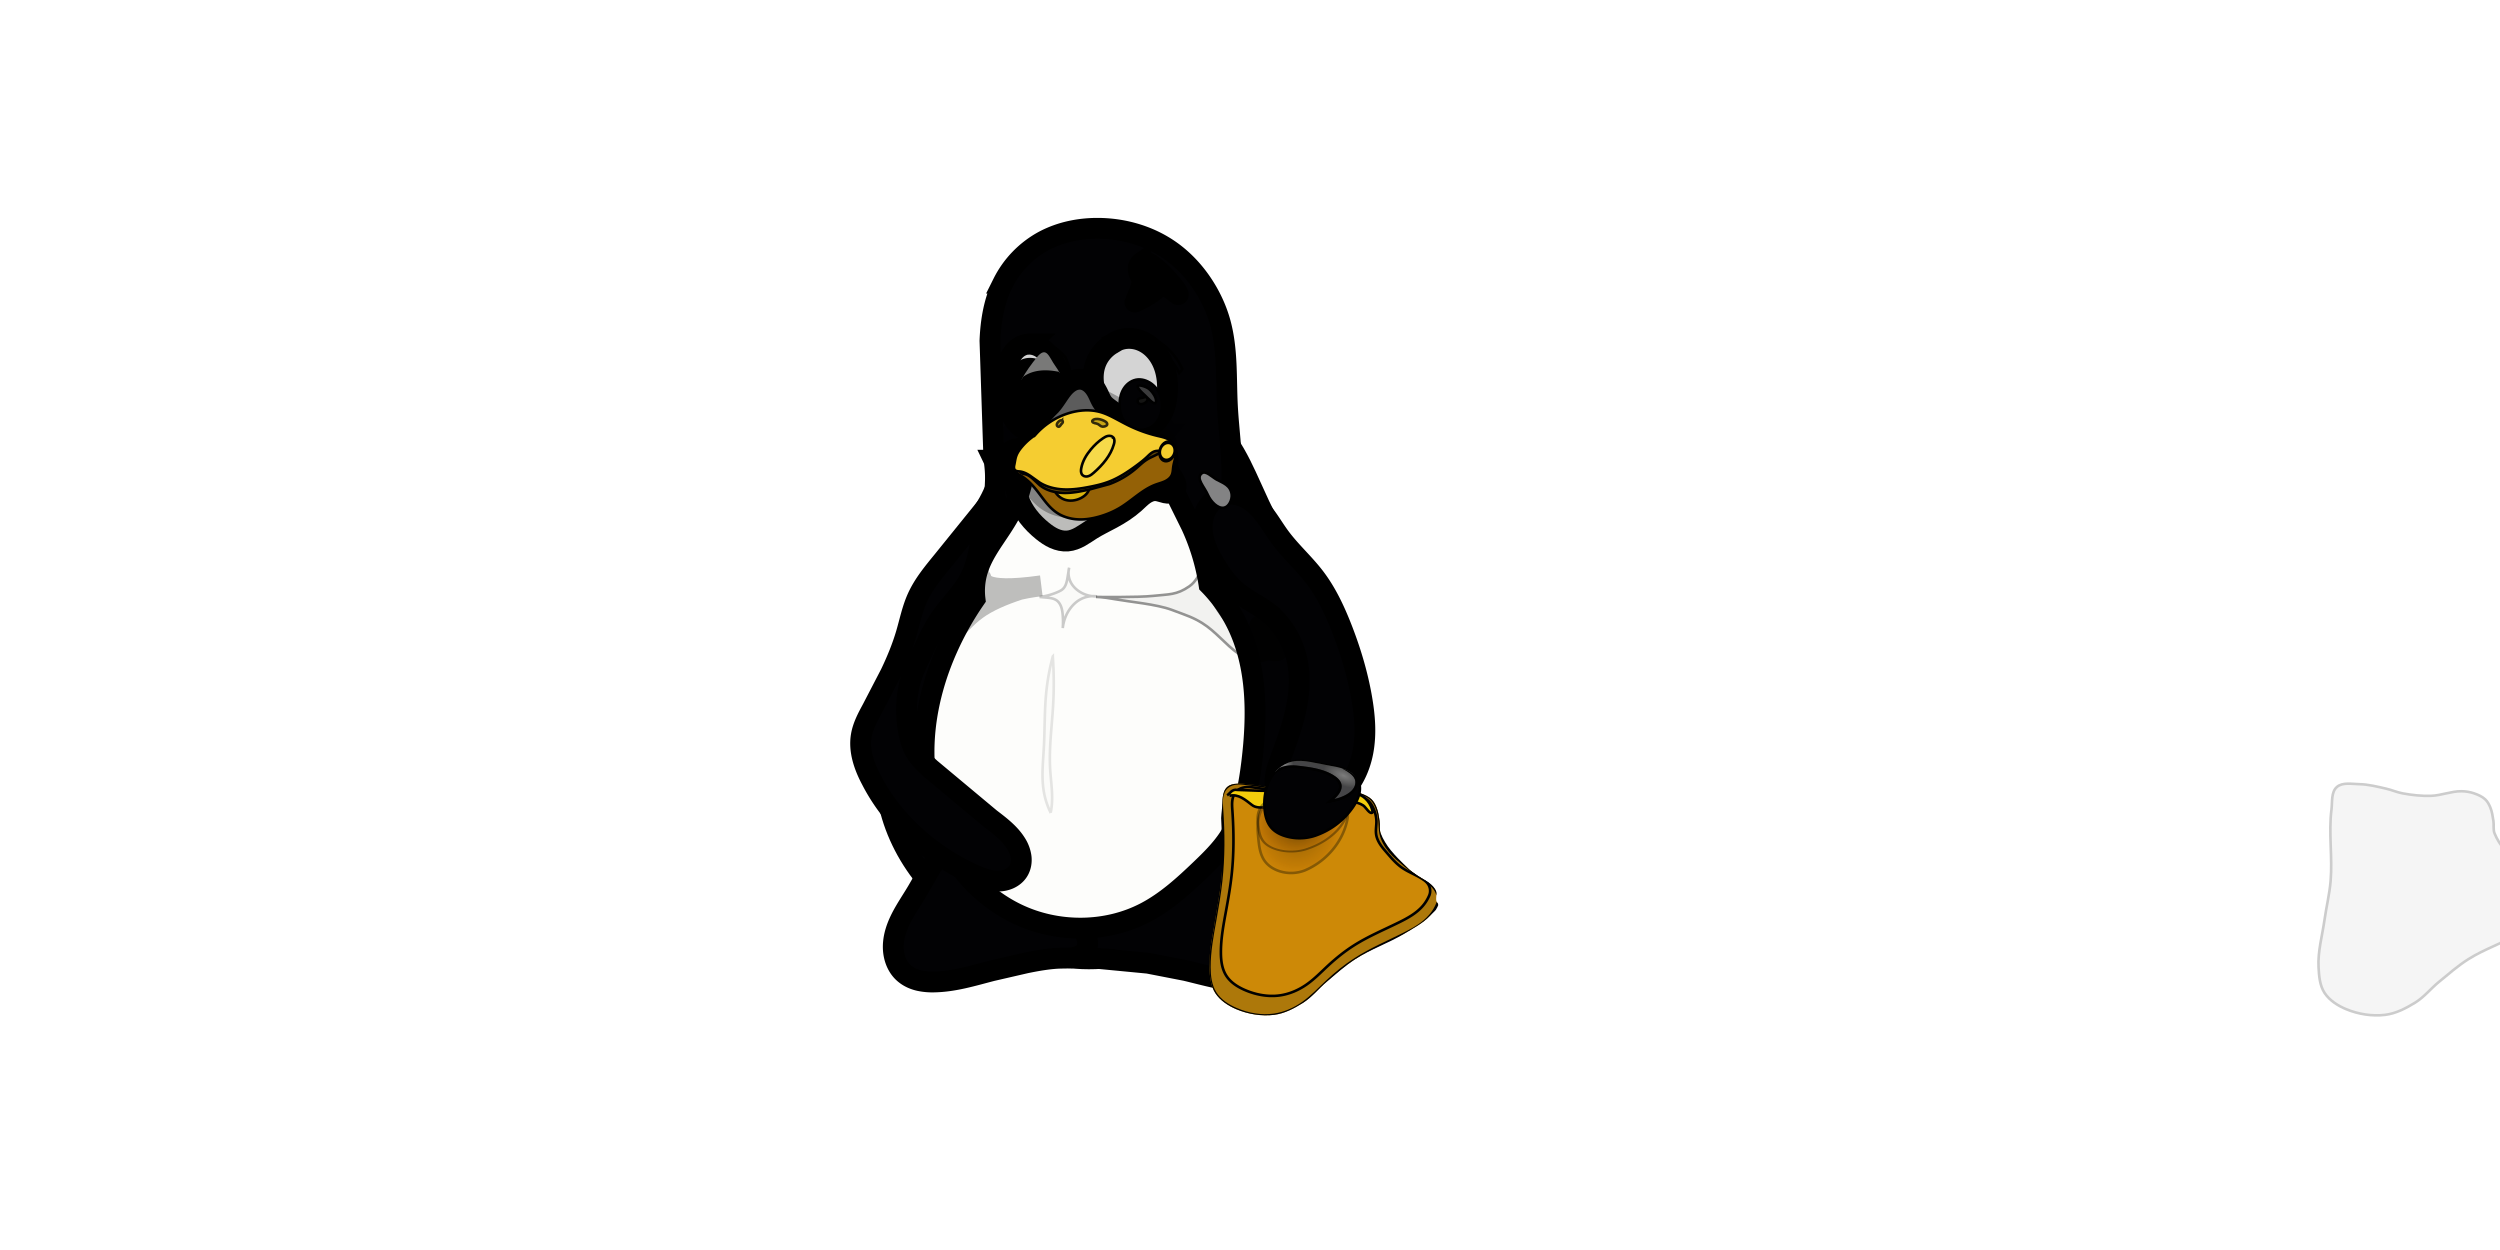 <svg width="120" height="60" xmlns="http://www.w3.org/2000/svg" xmlns:xlink="http://www.w3.org/1999/xlink">
 <defs>
  <clipPath id="F">
   <path id="svg_1" class="C D" fill="#402c07" d="m324.577,-46.342c6.325,-1.358 11.998,4.873 16.867,9.132c6.426,5.62 -8.548,26.016 13.245,19.83c5.86,-1.664 6.895,11.312 10.164,16.453c4.1,6.448 11.586,13.683 13.652,21.04c1.584,5.638 1.343,10.906 -1.627,15.953c-3.57,6.07 -11.79,10.43 -18.79,11.21c-5.73,0.64 -11.878,-3.835 -17.384,-5.55c-12.316,-3.834 -23.78,-5.82 -36.097,-9.652l-10.97,-3.426c-4.5,-1.324 -6.466,-0.993 -8.72,-4.768c-2.683,-4.49 0.68,-9.727 3.164,-14.794c4.07,-8.305 1.912,-17.826 0.462,-25.51c-0.922,-4.888 -0.66,-7.927 2.743,-10.79c4.995,-4.204 14.53,-1.532 20.353,-4.083s6.664,-13.694 12.937,-15.04l0.001,-0.005z"/>
  </clipPath>
  <filter color-interpolation-filters="sRGB" class="B" height="1.217" y="-0.108" width="1.215" x="-0.108" id="G">
   <feGaussianBlur stdDeviation="3.924"/>
  </filter>
  <filter color-interpolation-filters="sRGB" class="B" id="H">
   <feGaussianBlur stdDeviation="2.437"/>
  </filter>
  <filter color-interpolation-filters="sRGB" class="B" id="I">
   <feGaussianBlur stdDeviation="0.37"/>
  </filter>
  <clipPath id="J">
   <path id="svg_2" class="F G" stroke-miterlimit="4" stroke-width="0.125" stroke="#729fcf" fill="none" d="m435.06,-142.75s-5.106,6.345 -7.897,10.247s-5.737,6.65 -8.587,10.75s-7.365,9.432 -9.45,13.93s-2.32,9.036 -4.265,13.85s-3.7,10.642 -5.97,15.336s-5.37,9.685 -6.94,13.536s-3.81,5.724 -4.108,10.22s-0.577,8.317 3.772,16.772s17.236,22.007 24.242,27.925s9.39,7.225 14.602,8.526s13.856,2.998 16.73,-1.27s2.272,-5.965 -0.75,-10.666s-4.825,-5.302 -9.796,-9.573s-18.637,-14.873 -22.682,-19.24s-7.107,-3.412 -5.53,-6.284s-2.207,-4.01 -2.658,-7.693c-0.764,-6.245 0.944,-18.7 1.46,-22.133s1.224,-2.924 3.518,-8.04s4.124,-8.624 7.05,-13.467s8.625,-10.128 11.15,-15.278s3.504,-10.72 4.362,-15.318s1.746,-12.13 1.746,-12.13l0.001,0z"/>
  </clipPath>
  <filter color-interpolation-filters="sRGB" class="B" height="1.085" y="-0.043" width="1.202" x="-0.101" id="K">
   <feGaussianBlur stdDeviation="1.132"/>
  </filter>
  <clipPath id="L">
   <path id="svg_3" class="F G H I" stroke="#ce5c00" fill="none" d="m1566.536,-2328.111c-0.405,-1.104 -1.118,-2.082 -1.99,-2.87s-1.9,-1.392 -2.983,-1.852c-2.165,-0.92 -4.52,-1.26 -6.832,-1.696l-6.528,-1.277c-2.27,-0.386 -4.618,-0.632 -6.865,-0.125c-1.966,0.443 -3.784,1.46 -5.272,2.82s-2.65,3.056 -3.485,4.9c-1.472,3.23 -1.935,6.865 -1.654,10.403c0.21,2.633 0.875,5.346 2.61,7.34c1.4,1.61 3.387,2.615 5.434,3.22c3.525,1.043 7.367,0.988 10.86,-0.155a28.59,28.59 0 0 0 14.33,-10.779c1.14,-1.65 2.112,-3.448 2.553,-5.403c0.336,-1.5 0.348,-3.08 -0.178,-4.515"/>
  </clipPath>
  <filter color-interpolation-filters="sRGB" class="B" height="1.301" y="-0.151" width="1.141" x="-0.07" id="M">
   <feGaussianBlur stdDeviation="1.025"/>
  </filter>
  <clipPath id="N">
   <path id="svg_4" class="F G H I" stroke="#ce5c00" fill="none" d="m1566.536,-2328.111c-0.405,-1.104 -1.118,-2.082 -1.99,-2.87s-1.9,-1.392 -2.983,-1.852c-2.165,-0.92 -4.52,-1.26 -6.832,-1.696l-6.528,-1.277c-2.27,-0.386 -4.618,-0.632 -6.865,-0.125c-1.966,0.443 -3.784,1.46 -5.272,2.82s-2.65,3.056 -3.485,4.9c-1.472,3.23 -1.935,6.865 -1.654,10.403c0.21,2.633 0.875,5.346 2.61,7.34c1.4,1.61 3.387,2.615 5.434,3.22c3.525,1.043 7.367,0.988 10.86,-0.155a28.59,28.59 0 0 0 14.33,-10.779c1.14,-1.65 2.112,-3.448 2.553,-5.403c0.336,-1.5 0.348,-3.08 -0.178,-4.515"/>
  </clipPath>
  <filter color-interpolation-filters="sRGB" class="B" height="1.468" y="-0.234" width="1.401" x="-0.201" id="O">
   <feGaussianBlur stdDeviation="2.844"/>
  </filter>
  <filter color-interpolation-filters="sRGB" class="B" height="1.213" y="-0.107" width="1.183" x="-0.091" id="P">
   <feGaussianBlur stdDeviation="1.297"/>
  </filter>
  <filter color-interpolation-filters="sRGB" class="B" height="1.547" y="-0.274" width="1.939" x="-0.469" id="Q">
   <feGaussianBlur stdDeviation="0.86"/>
  </filter>
  <filter color-interpolation-filters="sRGB" class="B" height="1.965" y="-0.482" width="2.208" x="-0.604" id="R">
   <feGaussianBlur stdDeviation="2.64"/>
  </filter>
  <filter color-interpolation-filters="sRGB" class="B" id="S">
   <feGaussianBlur stdDeviation="2.209"/>
  </filter>
  <clipPath id="T">
   <path id="svg_5" class="C D" fill="url(#E)" d="m1596.354,-2281.563c0.91,1.597 -1.57,3.388 -2.816,4.738c-2.742,2.973 -6.45,4.902 -9.896,7.02c-5.914,3.635 -12.62,5.903 -18.42,9.717c-3.883,2.553 -7.328,5.722 -10.86,8.742c-3.022,2.584 -5.482,5.876 -8.832,8.018s-7.044,4.154 -10.99,4.65c-4.783,0.6 -9.872,-0.256 -14.3,-2.164c-3.095,-1.334 -6.16,-3.38 -7.963,-6.23c-1.813,-2.865 -2.06,-6.538 -2.233,-9.924c-0.307,-6.06 1.363,-12.06 2.178,-18.073c0.68,-5.002 1.853,-9.943 2.26,-14.975c0.74,-9.142 -0.78,-18.408 0.32,-27.513c0.355,-2.937 -0.18,-6.66 2.012,-8.644c2.038,-1.845 5.43,-1.12 8.18,-1.063c3.345,0.07 6.632,0.95 9.89,1.717c2.056,0.483 3.998,1.41 6.072,1.81c3.44,0.663 6.966,1.066 10.467,0.952c3.785,-0.124 7.437,-1.796 11.224,-1.765c1.552,0.013 3.124,0.282 4.586,0.8c1.483,0.525 2.988,1.206 4.123,2.295c0.865,0.83 1.43,1.957 1.88,3.07c0.672,1.662 0.894,3.478 1.167,5.25c0.242,1.574 -0.153,3.27 0.414,4.76c1.83,4.8 5.577,8.727 9.225,12.343c1.743,1.935 4.03,3.534 6.167,4.828c2.27,1.374 4.368,2.45 5.463,4.816c0.66,1.485 -0.544,3.76 0.683,4.826l-0.001,-0.001z"/>
  </clipPath>
  <clipPath id="U">
   <path id="svg_6" class="C D" fill="url(#E)" d="m1596.354,-2281.563c0.91,1.597 -1.57,3.388 -2.816,4.738c-2.742,2.973 -6.45,4.902 -9.896,7.02c-5.914,3.635 -12.62,5.903 -18.42,9.717c-3.883,2.553 -7.328,5.722 -10.86,8.742c-3.022,2.584 -5.482,5.876 -8.832,8.018s-7.044,4.154 -10.99,4.65c-4.783,0.6 -9.872,-0.256 -14.3,-2.164c-3.095,-1.334 -6.16,-3.38 -7.963,-6.23c-1.813,-2.865 -2.06,-6.538 -2.233,-9.924c-0.307,-6.06 1.363,-12.06 2.178,-18.073c0.68,-5.002 1.853,-9.943 2.26,-14.975c0.74,-9.142 -0.78,-18.408 0.32,-27.513c0.355,-2.937 -0.18,-6.66 2.012,-8.644c2.038,-1.845 5.43,-1.12 8.18,-1.063c3.345,0.07 6.632,0.95 9.89,1.717c2.056,0.483 3.998,1.41 6.072,1.81c3.44,0.663 6.966,1.066 10.467,0.952c3.785,-0.124 7.437,-1.796 11.224,-1.765c1.552,0.013 3.124,0.282 4.586,0.8c1.483,0.525 2.988,1.206 4.123,2.295c0.865,0.83 1.43,1.957 1.88,3.07c0.672,1.662 0.894,3.478 1.167,5.25c0.242,1.574 -0.153,3.27 0.414,4.76c1.83,4.8 5.577,8.727 9.225,12.343c1.743,1.935 4.03,3.534 6.167,4.828c2.27,1.374 4.368,2.45 5.463,4.816c0.66,1.485 -0.544,3.76 0.683,4.826l-0.001,-0.001z"/>
  </clipPath>
  <filter color-interpolation-filters="sRGB" class="B" height="1.286" y="-0.143" width="1.29" x="-0.145" id="V">
   <feGaussianBlur stdDeviation="4.779"/>
  </filter>
  <clipPath id="W">
   <path id="svg_7" class="C D" fill="url(#D)" d="m2002.175,-2281.539c0.795,1.296 -1.374,2.75 -2.464,3.845c-2.4,2.413 -5.644,3.978 -8.66,5.697c-5.174,2.95 -11.04,4.8 -16.116,7.885c-3.397,2.072 -6.41,4.644 -9.502,7.094c-2.644,2.097 -4.796,4.77 -7.728,6.506s-6.163,3.37 -9.616,3.774c-4.185,0.488 -8.637,-0.208 -12.5,-1.756c-2.708,-1.083 -5.4,-2.744 -6.967,-5.055c-1.586,-2.325 -1.803,-5.305 -1.953,-8.053c-0.27,-4.918 1.192,-9.787 1.906,-14.666c0.594,-4.06 1.62,-8.07 1.977,-12.152c0.647,-7.418 -0.682,-14.938 0.28,-22.327c0.3,-2.383 -0.158,-5.404 1.76,-7.014c1.783,-1.497 4.75,-0.9 7.156,-0.862c2.927,0.058 5.803,0.772 8.652,1.393c1.8,0.392 3.498,1.145 5.313,1.47c3,0.538 6.094,0.865 9.158,0.772c3.312,-0.1 6.506,-1.458 9.82,-1.432c1.358,0.01 2.733,0.23 4.013,0.65c1.297,0.426 2.614,0.98 3.607,1.862c0.757,0.674 1.25,1.588 1.644,2.5c0.588,1.35 0.782,2.822 1.02,4.26c0.212,1.277 -0.134,2.655 0.363,3.862c1.6,3.895 4.88,7.082 8.07,10.016c1.525,1.57 3.526,2.868 5.396,3.918c1.985,1.115 3.82,1.988 4.78,3.908c0.577,1.205 -0.476,3.052 0.598,3.917l-0.007,-0.012z"/>
  </clipPath>
  <filter color-interpolation-filters="sRGB" class="B" height="1.25" y="-0.125" width="1.231" x="-0.115" id="X">
   <feGaussianBlur stdDeviation="3.173"/>
  </filter>
  <filter color-interpolation-filters="sRGB" class="B" height="1.259" y="-0.129" width="1.042" x="-0.021" id="Y">
   <feGaussianBlur stdDeviation="0.479"/>
  </filter>
  <filter color-interpolation-filters="sRGB" class="B" height="1.319" y="-0.159" width="1.355" x="-0.178" id="Z">
   <feGaussianBlur stdDeviation="0.901"/>
  </filter>
  <filter color-interpolation-filters="sRGB" class="B" id="a" x="-0.817" width="2.633" y="-0.058" height="1.116">
   <feGaussianBlur stdDeviation="1.446"/>
  </filter>
  <filter color-interpolation-filters="sRGB" class="B" id="c">
   <feGaussianBlur stdDeviation="0.785"/>
  </filter>
  <filter color-interpolation-filters="sRGB" class="B" id="d">
   <feGaussianBlur stdDeviation="1.138"/>
  </filter>
  <filter color-interpolation-filters="sRGB" class="B" id="e">
   <feGaussianBlur stdDeviation="0.643"/>
  </filter>
  <clipPath id="f">
   <path id="svg_8" class="F G H I" stroke="#c17d11" fill="none" d="m491.847,-101.912c6.016,4.923 9.777,12.317 10.943,20.003c1.825,12.03 -2.346,24.075 -6.446,35.533c-0.817,2.285 -1.64,4.6 -1.965,6.995s-0.12,4.948 1.03,7.086c1.303,2.425 3.732,4.125 6.367,4.923c2.59,0.784 5.394,0.76 8.015,0.092s5.06,-1.968 7.187,-3.64c5.48,-4.3 8.758,-10.986 10,-17.844s0.64,-13.93 -0.55,-20.798c-1.623,-9.37 -4.31,-18.54 -7.74,-27.408c-2.518,-6.507 -5.468,-12.91 -9.618,-18.52c-4.046,-5.47 -9.162,-10.1 -13.103,-15.635c-2.732,-3.844 -4.9,-8.13 -8.192,-11.508c-1.646,-1.69 -3.577,-3.135 -5.77,-4s-4.664,-1.124 -6.933,-0.482c-1.505,0.426 -2.892,1.237 -4.038,2.3s-2.053,2.376 -2.693,3.803c-1.28,2.853 -1.477,6.112 -0.965,9.198c0.66,3.983 2.444,7.693 4.466,11.19c2.274,3.932 4.918,7.72 8.384,10.654c3.6,3.047 7.962,5.074 11.61,8.06"/>
  </clipPath>
  <filter color-interpolation-filters="sRGB" class="B" height="1.08" y="-0.04" width="1.235" x="-0.118" id="g">
   <feGaussianBlur stdDeviation="1.352"/>
  </filter>
  <clipPath id="h">
   <path id="svg_9" class="C D" fill="url(#B)" d="m1544.58,-2491.077c-3.792,4.79 -8.518,11.69 -8.193,17.25s3.86,13.935 8.375,16s5.754,0.013 8.33,-2.5s3.86,-7.348 4.006,-12.25s-3.035,-11.92 -5.44,-15.25s-3.287,-8.04 -7.08,-3.25l0.002,0z"/>
  </clipPath>
  <filter color-interpolation-filters="sRGB" class="B" id="i" x="-0.155" width="1.31" y="-0.215" height="1.43">
   <feGaussianBlur stdDeviation="0.899"/>
  </filter>
  <filter color-interpolation-filters="sRGB" class="B" id="j">
   <feGaussianBlur stdDeviation="0.758"/>
  </filter>
  <filter color-interpolation-filters="sRGB" class="B" height="1.261" y="-0.13" width="1.322" x="-0.161" id="k">
   <feGaussianBlur stdDeviation="0.849"/>
  </filter>
  <filter color-interpolation-filters="sRGB" class="B" id="m">
   <feGaussianBlur stdDeviation="0.11"/>
  </filter>
  <filter color-interpolation-filters="sRGB" class="B" height="1.211" y="-0.106" width="1.233" x="-0.116" id="n">
   <feGaussianBlur stdDeviation="0.11"/>
  </filter>
  <filter color-interpolation-filters="sRGB" class="B" id="o" x="-0.107" width="1.215" y="-0.136" height="1.272">
   <feGaussianBlur stdDeviation="0.264"/>
  </filter>
  <filter color-interpolation-filters="sRGB" class="B" id="p" x="-0.234" width="1.469" y="-0.146" height="1.292">
   <feGaussianBlur stdDeviation="0.513"/>
  </filter>
  <filter color-interpolation-filters="sRGB" class="B" id="r">
   <feGaussianBlur stdDeviation="0.135"/>
  </filter>
  <filter color-interpolation-filters="sRGB" class="B" id="s">
   <feGaussianBlur stdDeviation="0.148"/>
  </filter>
  <clipPath id="t">
   <path id="svg_10" class="C D" fill="url(#A)" d="m272.75,-205c-2.547,2.127 -5.208,4.6 -6.25,7.75c-1.31,3.96 -1.633,8.917 0.5,12.5c3.92,6.582 12.384,13.85 19.75,11.75c4.875,-1.39 6.107,-8.5 7,-13.5c0.59,-3.307 0.596,-7.193 -1.25,-10c-3.612,-5.493 -10.427,-9.894 -17,-10c-1.044,-0.017 -1.95,0.83 -2.75,1.5z"/>
  </clipPath>
  <filter color-interpolation-filters="sRGB" class="B" id="u" x="-0.158" width="1.316" y="-0.209" height="1.418">
   <feGaussianBlur stdDeviation="0.249"/>
  </filter>
  <filter color-interpolation-filters="sRGB" class="B" id="v" x="-0.179" width="1.357" y="-0.181" height="1.363">
   <feGaussianBlur stdDeviation="0.519"/>
  </filter>
  <filter color-interpolation-filters="sRGB" class="B" height="1.617" y="-0.308" width="1.584" x="-0.292" id="w">
   <feGaussianBlur stdDeviation="1.74"/>
  </filter>
  <filter color-interpolation-filters="sRGB" class="B" id="x" x="-0.054" width="1.108" y="-0.107" height="1.215">
   <feGaussianBlur stdDeviation="1.361"/>
  </filter>
  <filter color-interpolation-filters="sRGB" class="B" id="y">
   <feGaussianBlur stdDeviation="0.932"/>
  </filter>
  <filter color-interpolation-filters="sRGB" class="B" id="z" x="-0.076" width="1.153" y="-0.129" height="1.258">
   <feGaussianBlur stdDeviation="2.036"/>
  </filter>
  <path d="m71.484,295.64c-0.563,-1.102 -1.587,-1.926 -2.73,-2.403s-2.397,-0.63 -3.634,-0.62c-2.475,0.02 -4.935,0.664 -7.4,0.45c-2.083,-0.18 -4.06,-0.963 -6.1,-1.457c-2.097,-0.5 -4.322,-0.7 -6.405,-0.143c-2.226,0.606 -4.19,2.094 -5.42,4.045c-1.084,1.72 -1.6,3.753 -1.76,5.78s0.013,4.066 0.218,6.09c0.148,1.464 0.314,2.93 0.668,4.36s0.904,2.823 1.766,4.015c1.24,1.716 3.083,2.94 5.07,3.675a14.09,14.09 0 0 0 10.132,-0.177c5.66,-2.457 10.45,-6.864 13.37,-12.3c1.045,-1.946 1.857,-4.02 2.382,-6.165c0.208,-0.853 0.372,-1.722 0.38,-2.6s-0.147,-1.77 -0.546,-2.55l0.009,0z" id="Aa"/>
  <path d="m362.22,276.456a13.48,13.48 0 0 0 -1.625,0.188c-3.47,0.617 -6.647,2.81 -8.437,5.844a12.38,12.38 0 0 0 -1.656,7.156c0.073,-1.742 0.53,-3.447 1.375,-4.97c1.434,-2.582 4.032,-4.53 6.938,-5.062c1.8,-0.328 3.632,-0.13 5.438,0.094c1.733,0.216 3.48,0.443 5.188,0.813c2.64,0.572 5.254,1.45 7.47,3c0.516,0.36 1,0.77 1.406,1.25s0.722,1.038 0.844,1.656c0.178,0.904 -0.08,1.853 -0.53,2.656s-1.065,1.507 -1.72,2.156c-0.53,0.526 -1.095,1.034 -1.656,1.53c2.56,-0.496 5.152,-1.198 7.28,-2.687c0.9,-0.63 1.715,-1.385 2.25,-2.344s0.762,-2.12 0.5,-3.187c-0.177,-0.72 -0.57,-1.382 -1.062,-1.937s-1.08,-1.012 -1.687,-1.437c-2.68,-1.877 -5.815,-3.08 -9.062,-3.47c-2.08,-0.383 -4.18,-0.706 -6.28,-0.97c-1.643,-0.206 -3.32,-0.373 -4.97,-0.28l-0.004,0.001z" id="Ab"/>
  <radialGradient xlink:href="#Ac" id="A" gradientTransform="matrix(1.086,-0.034,0.039,1.248,-154.542,-26.543)" cx="223.196" cy="137.661" fx="223.196" fy="137.661" r="14.572">
   <stop stop-color="#fefefc" offset="0"/>
   <stop stop-color="#fefefc" offset="0.757"/>
   <stop stop-color="#d4d4d4" offset="1"/>
  </radialGradient>
  <radialGradient xlink:href="#Ac" id="B" gradientTransform="matrix(0.815,-0.034,0.03,1.248,-129.437,-26.543)" cx="223.196" cy="137.661" fx="223.196" fy="137.661" r="14.572">
   <stop stop-color="#fefefc" offset="0"/>
   <stop stop-color="#fefefc" offset="0.757"/>
   <stop stop-color="#d4d4d4" offset="1"/>
  </radialGradient>
  <linearGradient xlink:href="#Ac" id="C">
   <stop stop-color="#3e2a06" offset="0"/>
   <stop stop-color="#ad780a" offset="1"/>
  </linearGradient>
  <linearGradient y2="300.828" x2="489.181" y1="364.09" x1="447.113" id="D" xlink:href="#C"/>
  <linearGradient y2="293.585" x2="490.122" y1="371.544" x1="442.039" id="E" xlink:href="#C"/>
  <linearGradient xlink:href="#Ac" id="b">
   <stop offset="0"/>
   <stop stop-opacity="0.25" offset="1"/>
  </linearGradient>
  <linearGradient xlink:href="#Ac" id="l">
   <stop stop-color="#3a2903" offset="0"/>
   <stop stop-color="#735208" offset="0.555"/>
   <stop stop-color="#ac8c04" offset="1"/>
  </linearGradient>
  <linearGradient xlink:href="#Ac" id="q">
   <stop stop-opacity="0" stop-color="#646464" offset="0"/>
   <stop stop-opacity="0.583" stop-color="#646464" offset="0.306"/>
   <stop stop-color="#646464" offset="0.47"/>
   <stop stop-opacity="0.257" stop-color="#646464" offset="0.728"/>
   <stop stop-opacity="0" stop-color="#646464" offset="1"/>
  </linearGradient>
  <radialGradient xlink:href="#Ac" r="14.572" fy="137.661" fx="223.196" cy="137.661" cx="223.196" gradientTransform="matrix(0.102,-0.004,0.004,0.156,-160.776,325.223)" id="AA">
   <stop stop-color="#fefefc" offset="0"/>
   <stop stop-color="#fefefc" offset="0.757"/>
   <stop stop-color="#d4d4d4" offset="1"/>
  </radialGradient>
  <radialGradient xlink:href="#Ac" r="14.572" fy="137.661" fx="223.196" cy="137.661" cx="223.196" gradientTransform="matrix(0.136,-0.004,0.005,0.156,-163.921,325.223)" id="AB">
   <stop stop-color="#fefefc" offset="0"/>
   <stop stop-color="#fefefc" offset="0.757"/>
   <stop stop-color="#d4d4d4" offset="1"/>
  </radialGradient>
  <radialGradient xlink:href="#Ac" r="15.382" fy="150.651" fx="275.538" cy="150.651" cx="275.538" gradientTransform="matrix(0.087,-0.064,0.058,0.079,-168.626,352.602)" id="AC">
   <stop stop-color="#020204" offset="0"/>
   <stop stop-color="#020204" offset="0.734"/>
   <stop stop-color="#5c5c5c" offset="1"/>
  </radialGradient>
  <linearGradient xlink:href="#Ac" y2="140.725" x2="309.733" y1="132.77" x1="303.016" id="AD">
   <stop stop-opacity="0.392" stop-color="#949494" offset="0"/>
   <stop stop-color="#949494" offset="0.5"/>
   <stop stop-opacity="0.392" stop-color="#949494" offset="1"/>
  </linearGradient>
  <linearGradient xlink:href="#Ac" y2="132.487" x2="108.625" y1="119.987" x1="87.25" id="AE">
   <stop stop-color="#747474" offset="0"/>
   <stop stop-color="#8c8c8c" offset="0.125"/>
   <stop stop-color="#a4a4a4" offset="0.25"/>
   <stop stop-color="#d4d4d4" offset="0.5"/>
   <stop stop-color="#d4d4d4" offset="0.619"/>
   <stop stop-color="#7c7c7c" offset="1"/>
  </linearGradient>
  <linearGradient y2="118.997" x2="29.741" y1="105.562" x1="15.51" id="AF" xlink:href="#q"/>
  <linearGradient y2="119.571" x2="-12.373" y1="106.666" x1="-25.773" id="AG" xlink:href="#q"/>
  <linearGradient xlink:href="#Ac" y2="142.493" x2="169.882" y1="132.063" x1="164.049" id="AH">
   <stop stop-opacity="0" stop-color="#757574" offset="0"/>
   <stop stop-color="#757574" offset="0.263"/>
   <stop stop-color="#757574" offset="0.5"/>
   <stop stop-opacity="0" stop-color="#757574" offset="1"/>
  </linearGradient>
  <radialGradient xlink:href="#Ac" r="31.111" fy="193.099" fx="294.485" cy="193.099" cx="294.485" gradientTransform="matrix(0.936,-0.386,0.271,0.657,-244.475,146.723)" id="AI">
   <stop stop-color="#d2940a" offset="0"/>
   <stop stop-color="#d89c08" offset="0.751"/>
   <stop stop-color="#b67e07" offset="0.866"/>
   <stop stop-color="#946106" offset="1"/>
  </radialGradient>
  <linearGradient xlink:href="#Ac" y2="157.872" x2="103.337" y1="158.314" x1="46.857" id="AJ">
   <stop stop-color="#ad780a" offset="0"/>
   <stop stop-color="#d89e08" offset="0.12"/>
   <stop stop-color="#edb80b" offset="0.255"/>
   <stop stop-color="#ebc80d" offset="0.392"/>
   <stop stop-color="#f5d838" offset="0.527"/>
   <stop stop-color="#f6d811" offset="0.769"/>
   <stop stop-color="#f5cd31" offset="1"/>
  </linearGradient>
  <radialGradient r="3.23" fy="147.093" fx="77.672" cy="147.093" cx="77.672" gradientTransform="matrix(1,0,0,0.583,-3.4574816e-5,61.416)" id="AK" xlink:href="#l"/>
  <radialGradient r="1.535" fy="147.441" fx="63.125" cy="147.441" cx="63.125" gradientTransform="matrix(1,0,0,1.075,0,-11.094)" id="AL" xlink:href="#l"/>
  <linearGradient xlink:href="#Ac" y2="159.768" x2="243.469" y1="157.018" x1="243.031" id="AM">
   <stop stop-color="#f5ce2d" offset="0"/>
   <stop stop-color="#d79b08" offset="1"/>
  </linearGradient>
  <radialGradient xlink:href="#Ac" r="35.511" fy="126.535" fx="268.07" cy="126.535" cx="268.07" gradientTransform="matrix(0.201,-0.033,0.031,0.186,-3.126,114.036)" id="AN">
   <stop stop-color="#c8c8c8" offset="0"/>
   <stop stop-color="#797978" offset="1"/>
  </radialGradient>
  <radialGradient xlink:href="#Ac" r="27.391" fy="220.538" fx="336.224" cy="220.538" cx="336.224" gradientTransform="matrix(-0.698,0,0,0.763,166.306,50.22)" id="AO">
   <stop offset="0"/>
   <stop stop-opacity="0.25" offset="1"/>
  </radialGradient>
  <radialGradient r="27.391" fy="236.366" fx="312.145" cy="236.366" cx="312.145" gradientTransform="matrix(1,0,0,0.763,-289,41.22)" id="AP" xlink:href="#b"/>
  <radialGradient r="10.845" fy="225.135" fx="275.554" cy="225.135" cx="275.554" gradientTransform="matrix(1,0,0,1.069,-289,-23.86)" id="AQ" xlink:href="#b"/>
  <linearGradient xlink:href="#Ac" y2="351.487" x2="31.982" y1="323.901" x1="28.286" id="AR">
   <stop offset="0"/>
   <stop stop-opacity="0" offset="1"/>
  </linearGradient>
  <linearGradient xlink:href="#Ac" y2="293.585" x2="490.122" y1="371.544" x1="442.039" id="AS">
   <stop stop-color="#3e2a06" offset="0"/>
   <stop stop-color="#ad780a" offset="1"/>
  </linearGradient>
  <linearGradient xlink:href="#Ac" y2="302.317" x2="43.75" y1="289.589" x1="45.164" id="AT">
   <stop stop-color="#f3cd0c" offset="0"/>
   <stop stop-opacity="0" stop-color="#f3cd0c" offset="1"/>
  </linearGradient>
  <radialGradient xlink:href="#Ac" r="16.846" fy="303.415" fx="363.34" cy="303.415" cx="363.34" gradientTransform="matrix(1.308,0.351,-0.368,1.373,-310.509,-240.349)" id="AU">
   <stop stop-color="#110800" offset="0"/>
   <stop stop-opacity="0.8" stop-color="#a65a00" offset="0.591"/>
   <stop stop-opacity="0" stop-color="#ff921e" offset="1"/>
  </radialGradient>
  <radialGradient xlink:href="#Ac" r="16.846" fy="303.415" fx="363.34" cy="303.415" cx="363.34" gradientTransform="matrix(1.308,0.351,-0.368,1.373,-310.509,-240.349)" id="AV">
   <stop stop-color="#110800" offset="0"/>
   <stop stop-opacity="0.8" stop-color="#a65a00" offset="0.591"/>
   <stop stop-opacity="0" stop-color="#ff921e" offset="1"/>
  </radialGradient>
  <radialGradient xlink:href="#Ac" r="20.538" fy="246.858" fx="382.235" cy="246.858" cx="382.235" gradientTransform="matrix(0.36,0.157,-0.072,0.166,260.617,181.938)" id="AW">
   <stop stop-color="#7c7c7c" offset="0"/>
   <stop stop-opacity="0.33" stop-color="#7c7c7c" offset="1"/>
  </radialGradient>
  <linearGradient xlink:href="#Ac" y2="279.237" x2="361.5" y1="279.362" x1="358.5" id="AX">
   <stop stop-color="#7c7c7c" offset="0"/>
   <stop stop-opacity="0.33" stop-color="#7c7c7c" offset="1"/>
  </linearGradient>
  <linearGradient xlink:href="#Ac" y2="381.62" x2="170.864" y1="301.54" x1="123.134" id="AY">
   <stop stop-color="#b98309" offset="0"/>
   <stop stop-color="#382605" offset="1"/>
  </linearGradient>
  <linearGradient xlink:href="#Ac" y2="350.508" x2="186.066" y1="322.223" x1="171.04" id="AZ">
   <stop stop-color="#ebc40c" offset="0"/>
   <stop stop-opacity="0" stop-color="#ebc40c" offset="1"/>
  </linearGradient>
  <linearGradient gradientUnits="userSpaceOnUse" id="Ac"/>
 </defs>
 <g>
  <title>Layer 1</title>
  <g stroke="null" id="svg_11">
   <g stroke="null" id="svg_12" fill="#020204" class="E">
    <path stroke="null" id="svg_13" d="m60.314,23.95l1.283,2.644c0.789,1.712 1.386,3.52 1.635,5.385s0.14,3.8 -0.45,5.578c-0.668,2.018 -1.933,3.814 -3.481,5.284c-1.834,1.74 -4.189,3.08 -6.727,3.178c-1.654,0.064 -3.302,-0.403 -4.766,-1.165c-1.231,-0.64 -2.356,-1.494 -3.252,-2.545s-1.563,-2.303 -1.872,-3.644c-0.379,-1.65 -0.208,-3.404 0.366,-5c0.411,-1.14 1.02,-2.203 1.454,-3.336c0.474,-1.238 0.739,-2.56 1.366,-3.728c0.57,-1.06 1.423,-1.965 1.876,-3.078c0.271,-0.665 0.389,-1.38 0.564,-2.074s0.42,-1.396 0.897,-1.936c0.574,-0.65 1.437,-1.004 2.307,-1.103s1.747,0.035 2.599,0.227c0.678,0.153 1.348,0.343 2.004,0.573c0.56,0.197 1.113,0.426 1.599,0.766c0.658,0.464 1.161,1.116 1.561,1.81s0.706,1.437 1.042,2.164l-0.004,0z"/>
    <path stroke="null" id="svg_14" d="m53.026,46.035l2.085,0.2l1.807,0.352c0.935,0.224 1.867,0.5 2.828,0.537c0.253,0.007 0.508,-0.004 0.756,-0.058a1.68,1.66 0 0 0 0.685,-0.31c0.295,-0.233 0.483,-0.584 0.552,-0.95s0.026,-0.75 -0.081,-1.106c-0.218,-0.715 -0.683,-1.325 -1.07,-1.966l-0.658,-1.105c-0.24,-0.356 -0.526,-0.69 -0.89,-0.92c-0.503,-0.32 -1.126,-0.425 -1.722,-0.366s-1.166,0.27 -1.698,0.543c-0.745,0.38 -1.447,0.904 -1.852,1.63c-0.142,0.252 -0.243,0.524 -0.364,0.787s-0.26,0.522 -0.463,0.73c-0.227,0.23 -0.521,0.386 -0.756,0.61c-0.117,0.11 -0.22,0.24 -0.28,0.39s-0.075,0.32 -0.02,0.472a0.648,0.64 0 0 0 0.191,0.267a0.911,0.9 0 0 0 0.29,0.16c0.21,0.073 0.437,0.084 0.66,0.097l0,0.006z"/>
    <path stroke="null" id="svg_15" d="m50.964,45.99c-0.581,0.013 -1.156,0.116 -1.725,0.232l-1.623,0.374c-0.907,0.235 -1.814,0.517 -2.752,0.537a2.985,2.95 0 0 1 -0.736,-0.063c-0.24,-0.055 -0.474,-0.153 -0.666,-0.305c-0.304,-0.232 -0.482,-0.582 -0.551,-0.948s-0.027,-0.747 0.081,-1.104c0.216,-0.714 0.676,-1.325 1.054,-1.97l0.637,-1.103c0.233,-0.356 0.512,-0.7 0.87,-0.922c0.488,-0.317 1.096,-0.424 1.677,-0.368s1.137,0.268 1.649,0.545c0.724,0.4 1.383,0.928 1.801,1.63c0.304,0.492 0.462,1.055 0.805,1.515c0.184,0.248 0.417,0.462 0.571,0.73a1.093,1.08 0 0 1 0.146,0.435c0.014,0.155 -0.02,0.313 -0.106,0.44a0.678,0.67 0 0 1 -0.228,0.203a0.992,0.98 0 0 1 -0.289,0.104c-0.202,0.042 -0.41,0.035 -0.615,0.04l0,-0.002zm-3.256,-23.9l-0.19,-5.728c0.037,-0.953 0.195,-1.917 0.623,-2.772a4.726,4.67 0 0 1 1.975,-2.032c0.81,-0.426 1.72,-0.608 2.628,-0.598c1.231,0.013 2.467,0.38 3.465,1.095c0.625,0.448 1.152,1.024 1.566,1.668c0.354,0.55 0.629,1.15 0.801,1.778c0.354,1.3 0.27,2.65 0.339,3.983c0.066,1.264 0.27,2.525 0.2,3.8c-0.015,0.274 -0.046,0.555 -0.169,0.802a1.396,1.38 0 0 1 -0.561,0.566a2.226,2.2 0 0 1 -0.768,0.249c-0.536,0.082 -1.083,0.028 -1.623,0.077c-0.783,0.072 -1.53,0.36 -2.307,0.478c-0.927,0.14 -1.872,0.04 -2.807,0.004l-1.113,-0.065c-0.372,-0.046 -0.744,-0.135 -1.076,-0.3c-0.202,-0.108 -0.392,-0.248 -0.543,-0.42s-0.268,-0.377 -0.328,-0.597c-0.089,-0.332 -0.049,-0.682 -0.04,-1.025a5.414,5.35 0 0 0 -0.062,-0.94l-0.011,-0.023z"/>
   </g>
   <path stroke="null" id="svg_16" fill="#fdfdfb" d="m49.183,21.706c0.037,0.834 -0.118,1.676 -0.453,2.443c-0.179,0.41 -0.409,0.8 -0.654,1.175c-0.425,0.653 -0.911,1.288 -1.143,2.03c-0.142,0.45 -0.188,0.93 -0.132,1.4a14.966,14.79 0 0 0 -1.322,2.352c-0.557,1.245 -0.937,2.57 -1.073,3.926c-0.164,1.66 0.051,3.365 0.713,4.897c0.48,1.108 1.194,2.122 2.125,2.912c0.469,0.4 0.989,0.744 1.545,1.014c1.929,0.937 4.311,0.938 6.207,-0.06c0.992,-0.522 1.827,-1.285 2.634,-2.057c0.486,-0.465 0.968,-0.94 1.34,-1.5c0.713,-1.076 0.961,-2.384 1.116,-3.662c0.27,-2.234 0.278,-4.593 -0.712,-6.62a7.387,7.3 0 0 0 -1.341,-1.897c-0.15,-0.974 -0.435,-1.927 -0.848,-2.824l-0.947,-1.915c-0.235,-0.534 -0.429,-1.107 -0.84,-1.526c-0.425,-0.436 -1.042,-0.652 -1.652,-0.707s-1.214,0.036 -1.83,0.133l-2.722,0.485l-0.012,0.001z"/>
   <path stroke="null" id="svg_17" filter="url(#z)" fill-opacity="0.26" d="m48.885,23.934c0.216,0.619 0.65,1.146 1.164,1.559c0.171,0.137 0.353,0.264 0.553,0.353s0.422,0.14 0.642,0.122c0.215,-0.018 0.419,-0.101 0.607,-0.206s0.362,-0.231 0.544,-0.345c0.312,-0.195 0.646,-0.353 0.971,-0.529c0.391,-0.211 0.769,-0.451 1.098,-0.747c0.151,-0.136 0.291,-0.284 0.457,-0.401s0.365,-0.201 0.569,-0.188c0.153,0.01 0.296,0.074 0.445,0.106c0.076,0.016 0.152,0.024 0.228,0.012s0.15,-0.043 0.203,-0.098c0.065,-0.067 0.093,-0.163 0.089,-0.256s-0.036,-0.182 -0.08,-0.264c-0.087,-0.164 -0.22,-0.305 -0.279,-0.481c-0.052,-0.157 -0.042,-0.326 -0.037,-0.49s0.001,-0.337 -0.076,-0.483c-0.059,-0.111 -0.157,-0.2 -0.269,-0.259s-0.238,-0.088 -0.365,-0.101c-0.253,-0.023 -0.506,0.025 -0.76,0.039c-0.337,0.019 -0.675,-0.023 -1.011,-0.003c-0.42,0.025 -0.831,0.145 -1.252,0.146c-0.48,0.001 -0.959,-0.154 -1.433,-0.08c-0.203,0.032 -0.397,0.105 -0.593,0.169s-0.397,0.121 -0.603,0.118c-0.234,-0.003 -0.46,-0.083 -0.693,-0.1c-0.117,-0.008 -0.236,0 -0.346,0.04s-0.209,0.116 -0.262,0.218c-0.031,0.059 -0.046,0.125 -0.049,0.191s0.006,0.132 0.023,0.197c0.032,0.129 0.092,0.248 0.139,0.372c0.177,0.445 0.214,0.933 0.372,1.385l0.003,0.001z"/>
   <path stroke="null" id="svg_18" filter="url(#y)" opacity="0.3" d="m48.284,22.171c0.419,0.256 0.796,0.57 1.112,0.929c0.293,0.333 0.542,0.71 0.925,0.956c0.27,0.174 0.595,0.272 0.925,0.302c0.387,0.035 0.778,-0.022 1.151,-0.121c0.346,-0.093 0.68,-0.223 0.986,-0.395c0.583,-0.327 1.07,-0.807 1.711,-1.022c0.14,-0.047 0.286,-0.081 0.422,-0.138s0.262,-0.145 0.327,-0.267c0.063,-0.118 0.06,-0.254 0.08,-0.384c0.022,-0.138 0.07,-0.273 0.097,-0.41s0.03,-0.285 -0.035,-0.412c-0.054,-0.105 -0.153,-0.188 -0.266,-0.241s-0.241,-0.077 -0.368,-0.082c-0.254,-0.012 -0.505,0.048 -0.759,0.069c-0.336,0.028 -0.674,-0.012 -1.011,-0.002c-0.419,0.012 -0.833,0.098 -1.252,0.116c-0.478,0.021 -0.955,-0.048 -1.433,-0.063c-0.207,-0.007 -0.415,-0.003 -0.619,0.029s-0.404,0.095 -0.577,0.199c-0.167,0.101 -0.304,0.238 -0.457,0.357c-0.077,0.059 -0.158,0.114 -0.248,0.155s-0.188,0.07 -0.288,0.074c-0.052,0.002 -0.104,-0.002 -0.155,0.005a0.328,0.299 0 0 0 -0.269,0.347l0.001,-0z"/>
   <path stroke="null" id="svg_19" fill="url(#AA)" d="m49.375,16.513a0.982,0.97 0 0 0 -0.607,0.268c-0.165,0.153 -0.281,0.352 -0.354,0.564c-0.144,0.424 -0.101,0.883 -0.078,1.33c0.03,0.404 0.061,0.815 0.202,1.2a1.568,1.55 0 0 0 0.327,0.509a1.123,1.11 0 0 0 0.522,0.305a1.052,1.04 0 0 0 0.569,-0.02c0.182,-0.057 0.35,-0.16 0.488,-0.293c0.2,-0.194 0.334,-0.447 0.413,-0.713a2.864,2.83 0 0 0 0.095,-0.822c-0.005,-0.346 -0.051,-0.694 -0.162,-1.023s-0.283,-0.64 -0.529,-0.888c-0.118,-0.12 -0.253,-0.226 -0.405,-0.3s-0.324,-0.116 -0.492,-0.107l0.011,-0.01z"/>
   <path stroke="null" id="svg_20" fill="url(#AB)" d="m53.37,16.513c-0.369,0.218 -0.655,0.568 -0.792,0.97c-0.172,0.504 -0.108,1.062 0.064,1.566c0.176,0.518 0.478,1.01 0.933,1.32a1.71,1.69 0 0 0 0.766,0.292a1.396,1.38 0 0 0 0.804,-0.14c0.297,-0.154 0.526,-0.423 0.666,-0.725s0.202,-0.635 0.223,-0.966c0.025,-0.423 -0.016,-0.853 -0.159,-1.253c-0.154,-0.432 -0.435,-0.83 -0.824,-1.077c-0.195,-0.124 -0.415,-0.21 -0.646,-0.242s-0.468,-0.012 -0.685,0.066c-0.124,0.045 -0.243,0.108 -0.348,0.188l-0.002,0.001z"/>
   <path stroke="null" id="svg_21" filter="url(#x)" opacity="0.3" d="m49.3,20.12l-0.651,0.587c-0.115,0.114 -0.229,0.236 -0.281,0.388c-0.046,0.135 -0.037,0.282 -0.06,0.423c-0.008,0.048 -0.019,0.096 -0.019,0.145a0.246,0.243 0 0 0 0.01,0.072c0.007,0.023 0.019,0.045 0.036,0.063c0.028,0.03 0.068,0.046 0.108,0.054s0.082,0.009 0.123,0.013c0.185,0.02 0.355,0.108 0.508,0.212l0.45,0.324c0.346,0.217 0.76,0.314 1.169,0.329s0.819,-0.046 1.221,-0.126c0.319,-0.063 0.638,-0.138 0.941,-0.256c0.464,-0.181 0.883,-0.459 1.282,-0.754c0.182,-0.134 0.361,-0.272 0.524,-0.428c0.055,-0.053 0.109,-0.108 0.168,-0.156s0.125,-0.09 0.198,-0.114c0.112,-0.035 0.233,-0.025 0.348,-0.006c0.087,0.014 0.174,0.034 0.263,0.03c0.044,-0.002 0.088,-0.009 0.129,-0.026s0.079,-0.041 0.107,-0.075a0.256,0.253 0 0 0 0.056,-0.159c0,-0.057 -0.018,-0.114 -0.047,-0.163c-0.059,-0.099 -0.161,-0.166 -0.267,-0.212c-0.145,-0.064 -0.302,-0.095 -0.457,-0.132c-0.475,-0.113 -0.936,-0.281 -1.373,-0.495c-0.218,-0.107 -0.429,-0.225 -0.643,-0.338c-0.22,-0.116 -0.444,-0.228 -0.683,-0.3c-0.534,-0.16 -1.118,-0.107 -1.645,0.073c-0.586,0.201 -1.115,0.559 -1.517,1.026l0,0z"/>
   <path stroke="null" id="svg_22" fill="url(#AC)" d="m50.435,19.458c0.223,-0.25 0.377,-0.552 0.592,-0.81c0.107,-0.128 0.233,-0.245 0.377,-0.328a0.84,0.83 0 0 1 0.484,-0.116c0.187,0.016 0.362,0.108 0.499,0.235s0.238,0.287 0.319,0.454c0.078,0.16 0.14,0.33 0.251,0.47c0.119,0.148 0.286,0.25 0.437,0.366a1.224,1.21 0 0 1 0.207,0.195c0.061,0.074 0.106,0.16 0.125,0.253s0.01,0.194 -0.023,0.284s-0.091,0.172 -0.16,0.24c-0.142,0.133 -0.331,0.205 -0.524,0.232c-0.385,0.054 -0.775,-0.06 -1.164,-0.05s-0.779,0.148 -1.172,0.134a1.042,1.03 0 0 1 -0.559,-0.166a0.708,0.7 0 0 1 -0.202,-0.21c-0.051,-0.083 -0.081,-0.18 -0.085,-0.276a0.637,0.63 0 0 1 0.057,-0.271c0.037,-0.085 0.091,-0.163 0.15,-0.235c0.119,-0.144 0.263,-0.264 0.39,-0.403l0.001,0.002z"/>
   <path stroke="null" id="svg_23" fill="#7c7c7c" class="J" filter="url(#w)" d="m54.827,12.566c-0.325,0.227 -0.183,0.509 -0.043,0.794s-0.307,1.103 -0.312,1.138s0.88,-0.415 1.121,-0.708c0.285,-0.345 1.004,0.467 0.965,0.344c0,-0.221 -1.406,-1.794 -1.731,-1.567l-0,0z"/>
   <g stroke="null" id="svg_24" transform="matrix(0.127 0 0 0.125 -173.021 328.548)">
    <path stroke="null" id="svg_25" fill="#020204" class="E" d="m1792.51,-2482.682c-1.045,0.075 -2.064,0.432 -2.95,1s-1.643,1.315 -2.237,2.18c-1.187,1.728 -1.71,3.847 -1.793,5.94c-0.063,1.572 0.11,3.165 0.632,4.65s1.4,2.86 2.613,3.863c1.24,1.027 2.816,1.644 4.425,1.72s3.24,-0.387 4.56,-1.307c1.053,-0.733 1.902,-1.742 2.507,-2.873s0.97,-2.383 1.135,-3.655c0.294,-2.247 -0.038,-4.593 -1.077,-6.607s-2.8,-3.673 -4.927,-4.456c-0.92,-0.34 -1.91,-0.516 -2.888,-0.446l0,-0.009z"/>
    <path stroke="null" id="svg_26" filter="url(#u)" fill="#141413" d="m1795.004,-2475.827c-0.866,0.342 -2.237,0.127 -2.616,0.977c-0.225,0.504 0.093,1.333 0.603,1.54c1.032,0.42 2.632,-0.34 3.05,-1.375c0.18,-0.45 -0.093,-1.16 -0.54,-1.35c-0.165,-0.07 -0.33,0.14 -0.496,0.206l-0.001,0.002z"/>
    <path stroke="null" id="svg_27" filter="url(#v)" fill="url(#AD)" d="m1798.973,-2473.577c1.16,-1.16 -0.826,-4.24 -2.375,-5.5c-1.122,-0.913 -4.39,-1.87 -4.25,-0.875s1.6,2.266 2.595,3.237c1.212,1.195 3.48,3.69 4.03,3.138z"/>
   </g>
   <path stroke="null" id="svg_28" fill="url(#AE)" d="m52.039,17.782a3.005,2.97 0 0 1 1.029,-0.551c0.771,-0.235 1.648,-0.142 2.329,0.285c0.235,0.148 0.445,0.331 0.664,0.502s0.451,0.331 0.714,0.422c0.142,0.049 0.294,0.078 0.444,0.063c0.135,-0.014 0.266,-0.064 0.378,-0.14s0.206,-0.178 0.276,-0.293c0.141,-0.23 0.186,-0.509 0.162,-0.777c-0.049,-0.536 -0.354,-1.009 -0.611,-1.483c-0.08,-0.149 -0.157,-0.3 -0.254,-0.438c-0.297,-0.425 -0.77,-0.706 -1.266,-0.87s-1.02,-0.224 -1.539,-0.288c-0.231,-0.029 -0.466,-0.059 -0.697,-0.031c-0.266,0.032 -0.517,0.138 -0.776,0.204c-0.123,0.031 -0.249,0.053 -0.371,0.088s-0.242,0.084 -0.342,0.162c-0.145,0.115 -0.236,0.287 -0.276,0.466s-0.03,0.366 -0.002,0.548c0.058,0.363 0.195,0.717 0.182,1.084c-0.009,0.252 -0.089,0.5 -0.079,0.752c0.003,0.075 0.014,0.147 0.032,0.219" clip-path="url(#t)"/>
   <g stroke="null" id="svg_29" transform="matrix(0.127 0 0 0.125 -136.39 329.676)">
    <path stroke="null" id="svg_30" filter="url(#s)" fill="url(#AF)" d="m1506.754,-2508.314c-0.477,0.6 -0.908,1.252 -1.25,1.97c2.146,0.462 4.2,1.346 6.03,2.563c3.545,2.354 6.237,5.796 8.125,9.625c0.44,-0.488 0.842,-1.012 1.188,-1.594c-1.898,-3.988 -4.644,-7.595 -8.312,-10.03c-1.762,-1.17 -3.725,-2.054 -5.78,-2.53l-0.001,-0.004z"/>
    <path stroke="null" id="svg_31" filter="url(#r)" fill="url(#AG)" d="m1465.378,-2506.359c-0.242,-0.005 -0.477,0.017 -0.72,0.028l-0.47,0.028c1.413,0.128 2.818,0.508 4.094,1.08c1.74,0.78 3.274,1.893 4.625,3.16c2.504,2.345 4.365,5.24 5.625,8.31a20.8,20.8 0 0 0 -2.062,-6.659c-0.494,-0.57 -1.006,-1.13 -1.562,-1.65c-1.35,-1.266 -2.886,-2.378 -4.625,-3.16c-1.52,-0.683 -3.214,-1.108 -4.906,-1.138l0.001,0.001z"/>
   </g>
   <path stroke="null" id="svg_32" fill="#020204" class="E" d="m48.831,18.361c-0.048,0.28 -0.049,0.576 0.049,0.845a1.427,1.41 0 0 0 0.301,0.476c0.085,0.1 0.182,0.173 0.304,0.226a0.546,0.54 0 0 0 0.364,0.046a0.536,0.53 0 0 0 0.281,-0.188c0.071,-0.09 0.121,-0.195 0.155,-0.303c0.101,-0.32 0.085,-0.672 -0.015,-0.993c-0.073,-0.234 -0.194,-0.46 -0.385,-0.617c-0.091,-0.075 -0.196,-0.134 -0.311,-0.16s-0.24,-0.02 -0.347,0.028a0.597,0.59 0 0 0 -0.272,0.271c-0.061,0.115 -0.091,0.243 -0.113,0.37l-0.01,-0.001z"/>
   <path stroke="null" id="svg_33" filter="url(#p)" fill="url(#AH)" d="m49.433,18.157c0.031,0.079 0.134,0.108 0.19,0.172c0.055,0.062 0.112,0.127 0.143,0.204c0.058,0.147 -0.057,0.366 0.063,0.47c0.038,0.033 0.113,0.033 0.151,0c0.145,-0.131 0.113,-0.394 0.056,-0.579c-0.052,-0.168 -0.181,-0.328 -0.34,-0.408c-0.074,-0.037 -0.184,-0.068 -0.247,-0.015c-0.041,0.034 -0.035,0.108 -0.016,0.157z"/>
   <g stroke="null" id="svg_34" transform="matrix(0.127 0 0 0.125 -146.403 328.548)">
    <path stroke="null" id="svg_35" fill="url(#AI)" d="m1536.1,-2448.407c0.06,0.295 0.173,0.58 0.327,0.84c0.266,0.445 0.654,0.806 1.073,1.11s0.873,0.56 1.312,0.835c2.334,1.467 4.235,3.53 5.925,5.707c2.267,2.922 4.272,6.165 7.3,8.29c2.138,1.5 4.696,2.355 7.294,2.616c3.05,0.307 6.14,-0.186 9.082,-1.052c2.726,-0.803 5.363,-1.93 7.782,-3.42c4.6,-2.836 8.44,-6.993 13.5,-8.857c1.107,-0.407 2.26,-0.698 3.326,-1.2s2.07,-1.254 2.58,-2.318c0.5,-1.022 0.47,-2.202 0.63,-3.325c0.17,-1.2 0.554,-2.362 0.764,-3.556s0.235,-2.472 -0.28,-3.57c-0.428,-0.91 -1.205,-1.628 -2.1,-2.085s-1.9,-0.664 -2.904,-0.714c-2.006,-0.1 -3.988,0.415 -5.988,0.598c-2.65,0.242 -5.318,-0.098 -7.977,-0.02c-3.308,0.1 -6.568,0.845 -9.874,1.005c-3.772,0.183 -7.535,-0.4 -11.308,-0.55c-1.634,-0.066 -3.28,-0.05 -4.892,0.225s-3.195,0.824 -4.54,1.753c-1.31,0.906 -2.356,2.14 -3.56,3.184c-0.602,0.522 -1.25,1 -1.966,1.347s-1.507,0.564 -2.304,0.547c-0.4,-0.01 -0.83,-0.077 -1.22,0.047c-0.244,0.077 -0.46,0.227 -0.644,0.406s-0.335,0.387 -0.478,0.6a10.52,10.52 0 0 0 -0.867,1.558l0.007,-0.001z"/>
    <path stroke="null" id="svg_36" filter="url(#i)" fill="#d9b30d" d="m1550.905,-2444.342a6.7,6.7 0 0 0 4.346,7.847c1.978,0.66 4.207,0.336 6.055,-0.628c1.07,-0.56 2.05,-1.346 2.67,-2.384a4.51,4.51 0 0 0 0.605,-1.696c0.08,-0.6 0.025,-1.22 -0.185,-1.785c-0.23,-0.62 -0.64,-1.168 -1.146,-1.596s-1.105,-0.738 -1.733,-0.946c-1.258,-0.416 -2.61,-0.424 -3.934,-0.36a38.86,38.86 0 0 0 -5.969,0.753"/>
    <path stroke="null" id="svg_37" filter="url(#j)" fill="#604405" d="m1544.414,-2456.759l-3.898,2.563c-0.657,0.466 -1.334,0.97 -1.68,1.696c-0.246,0.515 -0.302,1.1 -0.3,1.67s0.03,1.144 -0.046,1.7c-0.05,0.386 -0.154,0.766 -0.172,1.155c-0.01,0.195 0.005,0.39 0.056,0.58a1.2,1.2 0 0 0 0.275,0.509c0.173,0.183 0.408,0.296 0.65,0.37s0.49,0.11 0.736,0.17c1.175,0.276 2.197,0.997 3.094,1.804l2.64,2.476c2.537,2.064 5.9,2.92 9.16,2.973s6.504,-0.63 9.695,-1.35l7.425,-2.044c3.703,-1.365 7.14,-3.432 10.118,-6.022c1.35,-1.174 2.617,-2.464 4.133,-3.415c1.34,-0.842 2.843,-1.398 4.206,-2.203c0.122,-0.072 0.243,-0.146 0.352,-0.237s0.206,-0.198 0.27,-0.325c0.11,-0.22 0.11,-0.48 0.04,-0.716s-0.206,-0.444 -0.36,-0.634c-0.17,-0.21 -0.363,-0.402 -0.57,-0.578c-1.424,-1.22 -3.357,-1.662 -5.226,-1.81s-3.76,-0.043 -5.6,-0.352c-1.74,-0.3 -3.393,-0.94 -5.072,-1.477a37.34,37.34 0 0 0 -5.389,-1.31c-4.295,-0.7 -8.717,-0.566 -12.977,0.32c-4.058,0.845 -7.97,2.37 -11.54,4.48l-0.02,0.007z"/>
    <path stroke="null" id="svg_38" fill="url(#AJ)" d="m1543.988,-2461.285c-1.93,1.3 -3.666,2.883 -5.136,4.685c-0.84,1.03 -1.604,2.15 -2.027,3.412c-0.333,0.992 -0.446,2.042 -0.656,3.067c-0.08,0.384 -0.17,0.77 -0.17,1.16c0.001,0.196 0.026,0.393 0.086,0.58s0.158,0.362 0.294,0.503c0.225,0.234 0.54,0.36 0.858,0.426s0.644,0.075 0.966,0.112c1.455,0.165 2.794,0.872 4,1.702l3.554,2.578c2.734,1.73 5.995,2.498 9.227,2.623s6.457,-0.366 9.63,-1c2.52,-0.503 5.034,-1.1 7.425,-2.044c3.662,-1.444 6.964,-3.667 10.118,-6.022c1.433,-1.07 2.846,-2.173 4.133,-3.415c0.437,-0.422 0.86,-0.86 1.328,-1.246s0.988,-0.722 1.566,-0.908c0.88,-0.283 1.836,-0.202 2.748,-0.05c0.687,0.115 1.376,0.27 2.072,0.24c0.348,-0.014 0.697,-0.074 1.02,-0.204s0.622,-0.33 0.843,-0.6a2.02,2.02 0 0 0 0.442,-1.272c0.002,-0.458 -0.14,-0.91 -0.37,-1.305c-0.465,-0.79 -1.268,-1.323 -2.105,-1.695c-1.146,-0.51 -2.386,-0.76 -3.606,-1.056c-3.745,-0.904 -7.385,-2.24 -10.836,-3.954c-1.716,-0.852 -3.384,-1.796 -5.072,-2.7c-1.736,-0.93 -3.505,-1.824 -5.39,-2.395c-4.213,-1.277 -8.82,-0.858 -12.977,0.586c-4.62,1.604 -8.797,4.463 -11.966,8.188l0.001,0.004z"/>
    <path stroke="null" id="svg_39" filter="url(#k)" fill="#f6da4a" d="m1573.588,-2460.359c-0.226,-0.286 -0.55,-0.488 -0.9,-0.59s-0.725,-0.1 -1.084,-0.05c-0.72,0.123 -1.364,0.5 -1.966,0.925c-1.71,1.176 -3.22,2.628 -4.537,4.23c-1.745,2.12 -3.185,4.572 -3.668,7.275c-0.08,0.455 -0.135,0.92 -0.078,1.38s0.233,0.915 0.56,1.243c0.286,0.288 0.676,0.464 1.078,0.522s0.816,0.002 1.2,-0.128c0.77,-0.26 1.41,-0.8 2.014,-1.34c3.336,-2.985 6.353,-6.568 7.56,-10.88c0.12,-0.433 0.224,-0.876 0.22,-1.325s-0.12,-0.91 -0.398,-1.262l-0.001,0z"/>
    <path stroke="null" id="svg_40" filter="url(#m)" fill="url(#AK)" opacity="0.8" d="m1565.598,-2466.539c0.23,0.742 1.428,0.62 2.12,0.975c0.607,0.312 1.094,0.997 1.777,1.017c0.65,0.02 1.664,-0.225 1.75,-0.87c0.112,-0.853 -1.134,-1.395 -1.935,-1.708c-1.03,-0.402 -2.353,-0.606 -3.32,-0.068c-0.222,0.123 -0.464,0.412 -0.388,0.655l-0.004,-0.001z"/>
    <path stroke="null" id="svg_41" filter="url(#n)" fill="url(#AL)" opacity="0.8" d="m1554.175,-2466.969c-0.888,-0.29 -2.357,1.277 -1.878,2.08c0.132,0.22 0.535,0.5 0.806,0.35c0.41,-0.225 0.744,-1.03 1.187,-1.345c0.296,-0.21 0.23,-0.972 -0.116,-1.084l0.001,-0.001z"/>
    <ellipse stroke="null" id="svg_42" filter="url(#o)" fill="url(#AM)" transform="matrix(1.096 0 -0.17 1.518 -136.244 -82.118)" cx="1336.18" cy="-1563.2" rx="2.608" ry="2.328"/>
    <path stroke="null" id="svg_43" fill="url(#AN)" d="m1540.74,-2483.912c2.685,-1.6 5.955,-1.97 9.067,-1.676s6.125,1.208 9.14,2.03c2.212,0.602 4.452,1.16 6.525,2.138s4,2.416 5.142,4.403l0.54,0.962c0.194,0.312 0.423,0.61 0.716,0.83s0.657,0.364 1.024,0.344c0.184,-0.01 0.366,-0.06 0.524,-0.154s0.293,-0.23 0.378,-0.392c0.098,-0.187 0.128,-0.404 0.117,-0.616a2.94,2.94 0 0 0 -0.117,-0.622c-0.755,-2.753 -2.535,-5.088 -3.89,-7.6l-2.298,-4.596c-2.818,-5.16 -7.444,-9.216 -12.7,-11.847s-11.127,-3.896 -16.997,-4.24c-6.8,-0.398 -13.62,0.41 -20.33,1.59c-2.91,0.512 -5.86,1.115 -8.436,2.562c-1.287,0.723 -2.467,1.657 -3.388,2.81s-1.576,2.535 -1.788,3.997c-0.204,1.41 0.01,2.86 0.5,4.196s1.258,2.558 2.157,3.662c1.797,2.208 4.1,3.934 6.222,5.83s4.1,3.992 6.463,5.563c1.186,0.785 2.473,1.435 3.843,1.817s2.83,0.49 4.224,0.204c1.445,-0.296 2.783,-1.005 3.954,-1.902s2.186,-1.98 3.148,-3.098c1.925,-2.236 3.723,-4.686 6.257,-6.196l0.003,0.001z" clip-path="url(#h)"/>
   </g>
   <path stroke="null" id="svg_44" fill="#020204" class="E" d="m60.893,29.426c0.771,0.613 1.261,1.54 1.413,2.506c0.118,0.754 0.04,1.528 -0.132,2.27s-0.437,1.463 -0.701,2.18c-0.105,0.286 -0.21,0.575 -0.253,0.876s-0.015,0.62 0.132,0.888c0.169,0.306 0.484,0.517 0.822,0.617a1.973,1.95 0 0 0 1.033,0.013c0.338,-0.083 0.654,-0.246 0.929,-0.457c0.698,-0.537 1.121,-1.37 1.285,-2.23s0.088,-1.747 -0.064,-2.61c-0.207,-1.175 -0.557,-2.324 -0.999,-3.433c-0.326,-0.816 -0.708,-1.618 -1.241,-2.32c-0.522,-0.686 -1.18,-1.264 -1.69,-1.958c-0.354,-0.482 -0.64,-1.02 -1.066,-1.444a2.176,2.15 0 0 0 -0.743,-0.5a1.417,1.4 0 0 0 -0.887,-0.059c-0.383,0.107 -0.696,0.405 -0.862,0.762s-0.195,0.767 -0.132,1.155c0.084,0.5 0.314,0.965 0.577,1.402c0.293,0.493 0.637,0.968 1.083,1.335c0.465,0.383 1.027,0.635 1.498,1l-0.002,0.007z"/>
   <path stroke="null" id="svg_45" filter="url(#g)" fill="#838384" clip-path="url(#f)" d="m59.078,28.245l0.194,0.172c0.473,0.383 0.725,0.812 1.205,1.187c0.785,0.613 1.582,1.671 1.736,2.638c0.12,0.754 -0.039,1.164 -0.233,2.053s-0.745,2.148 -1.042,3.005c-0.119,0.342 0.24,0.201 0.193,0.561a2.287,2.22 0 0 0 -0.005,0.533l0.009,-0.103c0.057,-0.491 0.209,-0.964 0.376,-1.427c0.319,-0.892 0.686,-1.766 0.938,-2.682s0.225,-1.574 0.093,-2.36c-0.166,-0.989 -0.748,-1.902 -1.573,-2.505c-0.583,-0.426 -1.271,-0.7 -1.891,-1.072l-0,0z"/>
   <path stroke="null" id="svg_46" filter="url(#e)" fill="url(#AO)" opacity="0.25" d="m47.054,27.691c0.129,0.191 -0.08,0.849 2.921,0.428c0,0 -0.527,0.057 -1.047,0.176c-0.808,0.267 -1.511,0.566 -2.054,0.961c-0.538,0.391 -0.932,0.901 -1.425,1.34c0,0 0.799,-1.443 0.998,-1.877s-0.033,-0.413 0.124,-1.054s0.543,-1.253 0.543,-1.253s-0.315,0.903 -0.061,1.28l0,0z"/>
   <g stroke="null" id="svg_47" transform="matrix(0.127 0 0 0.125 -136.39 329.676)">
    <path stroke="null" id="svg_48" filter="url(#d)" fill="url(#AP)" opacity="0.42" d="m1523.398,-2412.221c-4.825,3.36 -7.652,2.963 -13.507,3.62s-21.698,0.42 -21.698,0.42s2.294,-0.043 7.378,0.904s15.453,1.852 21.292,4.075s7.968,2.857 11.517,5.1c5.05,3.194 8.758,8.197 13.587,11.697c0,0 0.234,-4.644 -1.716,-8.112s-7.2,-8.935 -8.732,-14.04s-2.274,-15.132 -2.274,-15.132s-1.02,8.105 -5.846,11.466l-0.001,0.002z"/>
    <path stroke="null" id="svg_49" filter="url(#c)" fill="url(#AQ)" opacity="0.2" d="m1478.018,-2419.399l-0.697,4.344c-0.14,0.71 -0.295,1.42 -0.56,2.093s-0.644,1.312 -1.18,1.796c-0.47,0.424 -1.044,0.716 -1.62,0.98c-2.248,1.03 -4.654,1.713 -7.108,2.02l2.935,0.268c0.615,0.067 1.232,0.142 1.832,0.296s1.185,0.4 1.684,0.755c0.548,0.4 0.978,0.948 1.3,1.546c0.64,1.192 0.854,2.563 0.973,3.9c0.15,1.723 0.162,3.46 0.033,5.184c0.116,-1.154 0.358,-2.296 0.72,-3.398c0.653,-1.986 1.704,-3.848 3.12,-5.386c0.562,-0.61 1.18,-1.17 1.86,-1.648a10.29,10.29 0 0 1 7.236,-1.761a11.24,11.24 0 0 1 -7.194,-2.233c-1.042,-0.785 -1.95,-1.763 -2.58,-2.905a8.11,8.11 0 0 1 -0.751,-5.861l-0.003,0.01z"/>
    <path stroke="null" id="svg_50" filter="url(#a)" opacity="0.1" d="m1471.848,-2385.359a88.71,88.71 0 0 0 -2.526,14.277c-0.637,6.812 -0.484,13.672 -0.85,20.505c-0.3,5.798 -0.99,11.656 0.016,17.374c0.48,2.727 1.343,5.385 2.555,7.875a26.9,26.9 0 0 0 0.422,-2.876c0.427,-4.636 -0.354,-9.287 -0.618,-13.935c-0.462,-8.147 0.666,-16.3 1.125,-24.438a149.28,149.28 0 0 0 -0.125,-18.781l0.001,-0.001z"/>
    <path stroke="null" id="svg_51" filter="url(#Z)" fill="#838384" d="m1528.036,-2455.577c-2.162,1.97 1.014,4.928 2.52,8.404c0.936,2.16 3.527,5.205 6.032,4.718c1.885,-0.367 3.054,-3.08 2.876,-4.99c-0.344,-3.69 -3.457,-4.553 -5.717,-5.82c-1.79,-1.004 -4.193,-3.694 -5.71,-2.31l-0.001,-0.002z"/>
   </g>
   <g stroke="null" id="svg_52" transform="matrix(0.127 0 0 0.125 -133.728 328.548)">
    <path stroke="null" id="svg_53" filter="url(#S)" fill="url(#AR)" opacity="0.2" d="m2017.912,-2281.563c0.934,1.597 -1.612,3.388 -2.892,4.738c-2.816,2.973 -6.623,4.902 -10.162,7.02c-6.073,3.635 -12.959,5.903 -18.915,9.717c-3.987,2.553 -7.525,5.722 -11.152,8.742c-3.103,2.584 -5.629,5.876 -9.069,8.018s-7.233,4.154 -11.285,4.65c-4.912,0.6 -10.137,-0.256 -14.684,-2.164c-3.178,-1.334 -6.326,-3.38 -8.177,-6.23c-1.862,-2.865 -2.115,-6.538 -2.293,-9.924c-0.315,-6.06 1.4,-12.06 2.237,-18.073c0.698,-5.002 1.903,-9.943 2.321,-14.975c0.76,-9.142 -0.801,-18.408 0.329,-27.513c0.365,-2.937 -0.185,-6.66 2.066,-8.644c2.093,-1.845 5.576,-1.12 8.4,-1.063c3.435,0.07 6.81,0.95 10.156,1.717c2.111,0.483 4.105,1.41 6.235,1.81c3.532,0.663 7.153,1.066 10.748,0.952c3.887,-0.124 7.637,-1.796 11.526,-1.765c1.594,0.013 3.208,0.282 4.709,0.8c1.523,0.525 3.068,1.206 4.234,2.295c0.888,0.83 1.468,1.957 1.931,3.07c0.69,1.662 0.918,3.478 1.198,5.25c0.249,1.574 -0.157,3.27 0.425,4.76c1.879,4.8 5.727,8.727 9.473,12.343c1.79,1.935 4.138,3.534 6.333,4.828c2.331,1.374 4.485,2.45 5.61,4.816c0.678,1.485 -0.559,3.76 0.701,4.826l-0.001,-0.001z"/>
    <g stroke="null" id="svg_54">
     <path stroke="null" id="svg_55" fill="url(#AS)" d="m1596.354,-2281.563c-0.67,1.72 -1.627,3.327 -2.816,4.738c-2.624,3.115 -6.268,5.17 -9.896,7.02c-6.19,3.154 -12.602,5.922 -18.42,9.717c-3.898,2.542 -7.496,5.527 -10.86,8.742c-2.877,2.75 -5.606,5.687 -8.832,8.018c-3.256,2.35 -7.02,4.054 -10.99,4.65c-4.83,0.725 -9.82,-0.213 -14.3,-2.164c-3.138,-1.367 -6.156,-3.323 -7.963,-6.23c-1.814,-2.918 -2.228,-6.488 -2.233,-9.924c-0.008,-6.077 1.118,-12.1 2.178,-18.073c0.88,-4.972 1.72,-9.955 2.26,-14.975c0.983,-9.13 0.976,-18.353 0.32,-27.513c-0.1,-1.534 -0.238,-3.083 -0.008,-4.604s0.855,-3.037 2.02,-4.04c1.077,-0.927 2.52,-1.336 3.94,-1.414s2.834,0.147 4.24,0.352c3.313,0.484 6.652,0.865 9.89,1.717c2.043,0.537 4.033,1.26 6.072,1.81c3.403,0.92 6.966,1.36 10.467,0.952c3.77,-0.44 7.43,-1.857 11.224,-1.765c1.557,0.038 3.1,0.332 4.586,0.8c1.515,0.478 3.01,1.162 4.123,2.295c0.846,0.86 1.436,1.945 1.88,3.07c0.66,1.674 1.015,3.457 1.167,5.25c0.135,1.588 0.113,3.194 0.414,4.76c0.495,2.575 1.847,4.923 3.528,6.935s3.7,3.72 5.696,5.408c2,1.68 4.01,3.355 6.167,4.828c1.012,0.692 2.056,1.34 3.017,2.1s1.845,1.647 2.445,2.715c0.815,1.45 1.064,3.208 0.683,4.826l0.001,-0.001z" clip-path="url(#T)"/>
     <path stroke="null" id="svg_56" filter="url(#V)" fill="#cd8907" d="m1593.238,-2284.715a15.31,15.31 0 0 1 -2.571,4.26c-2.402,2.814 -5.73,4.654 -9.038,6.31c-5.653,2.83 -11.503,5.318 -16.82,8.735c-3.554,2.284 -6.84,4.966 -9.918,7.86c-2.63,2.473 -5.125,5.116 -8.066,7.208c-2.98,2.12 -6.418,3.647 -10.037,4.18c-4.41,0.65 -8.96,-0.193 -13.058,-1.946c-2.857,-1.222 -5.617,-2.97 -7.272,-5.6c-1.646,-2.617 -2.03,-5.83 -2.04,-8.922c-0.013,-5.465 1.018,-10.87 1.99,-16.248c0.807,-4.47 1.575,-8.948 2.064,-13.463c0.89,-8.208 0.848,-16.498 0.292,-24.735c-0.093,-1.38 -0.2,-2.774 0.012,-4.14s0.778,-2.727 1.826,-3.63c0.983,-0.847 2.303,-1.218 3.6,-1.286s2.587,0.142 3.87,0.33c3.023,0.445 6.072,0.78 9.03,1.543c1.865,0.482 3.684,1.132 5.545,1.628c3.11,0.83 6.362,1.225 9.56,0.856c3.44,-0.397 6.787,-1.67 10.25,-1.587c1.42,0.035 2.83,0.3 4.19,0.72c1.382,0.426 2.75,1.034 3.765,2.063c0.766,0.775 1.295,1.754 1.716,2.76c0.626,1.497 1.033,3.097 1.066,4.72c0.035,1.694 -0.336,3.395 -0.106,5.073c0.186,1.363 0.763,2.648 1.5,3.81s1.634,2.21 2.523,3.26c1.717,2.03 3.44,4.097 5.593,5.655c2.452,1.774 5.362,2.81 7.895,4.467c0.755,0.494 1.486,1.052 2.018,1.78a4.76,4.76 0 0 1 0.624,4.339l-0.003,0z" clip-path="url(#U)"/>
    </g>
    <path stroke="null" id="svg_57" filter="url(#X)" fill="#f5c021" d="m1592.886,-2286.462c-0.688,1.559 -1.58,3.012 -2.64,4.301c-2.461,2.992 -5.783,5.052 -9.284,6.373c-5.763,2.177 -12.054,2.47 -17.71,4.949c-3.447,1.511 -6.549,3.787 -9.692,5.94c-2.54,1.738 -5.134,3.413 -7.923,4.629c-3.149,1.374 -6.499,2.144 -9.859,2.686c-2.137,0.345 -4.301,0.596 -6.46,0.477s-4.325,-0.625 -6.229,-1.725c-1.445,-0.836 -2.743,-2.037 -3.516,-3.596c-0.857,-1.733 -1.006,-3.766 -0.985,-5.73c0.053,-5.232 1.173,-10.408 1.138,-15.64c-0.03,-4.555 -0.932,-9.051 -1.191,-13.597c-0.499,-8.743 1.377,-17.638 -0.274,-26.215c-0.263,-1.373 -0.619,-2.744 -0.602,-4.147c0.009,-0.702 0.114,-1.405 0.36,-2.054s0.643,-1.238 1.172,-1.649c0.446,-0.345 0.972,-0.555 1.512,-0.649s1.094,-0.076 1.637,0.009c1.084,0.169 2.117,0.594 3.172,0.908c3.02,0.9 6.21,0.88 9.277,1.559c1.926,0.426 3.791,1.121 5.697,1.644c3.2,0.863 6.538,1.248 9.82,0.863c3.532,-0.413 6.98,-1.694 10.53,-1.602c1.455,0.037 2.9,0.308 4.303,0.727s2.806,1.01 3.868,2.083c0.766,0.774 1.314,1.762 1.762,2.785c0.651,1.494 1.105,3.118 1.095,4.767c-0.006,0.859 -0.137,1.71 -0.214,2.563s-0.101,1.73 0.103,2.559s0.633,1.586 1.124,2.267s1.046,1.306 1.552,1.974c1.42,1.869 2.435,4.048 3.54,6.149s2.345,4.181 4.092,5.693c2.377,2.06 5.461,2.884 8.111,4.51c0.777,0.477 1.528,1.035 2.073,1.799a4.309,4.646 0 0 1 0.641,4.382l0.002,0.009z" clip-path="url(#W)"/>
    <path stroke="null" id="svg_58" filter="url(#Y)" fill="url(#AT)" d="m1517.658,-2322.789c3.276,-0.887 6.066,1.597 8.442,3.472c1.535,1.31 3.753,0.98 5.637,1.042c3.12,-0.113 6.225,0.523 9.347,0.136c6.145,-0.52 12.168,-2.03 18.342,-2.3c2.95,-0.186 6.26,-0.357 8.808,1.365c1.033,0.716 2.547,3.74 3.566,2.605c-0.42,-3.178 -2.777,-6.256 -5.94,-7.102c-2.475,-0.39 -5,0.29 -7.49,0.07c-7.423,-0.177 -14.793,-1.555 -22.234,-1.16c-5.176,0.045 -10.347,-0.195 -15.515,-0.397c-2.03,-0.415 -2.747,1.39 -3.85,2.08"/>
   </g>
   <g stroke="null" id="svg_59" fill="#7c7c7c" class="J">
    <path stroke="null" id="svg_60" filter="url(#R)" opacity="0.75" d="m60.5,30.024c0.151,-0.023 1.08,0.758 0.953,1.049s-0.366,0.115 -0.536,0.117s-0.638,0.211 -0.716,0.079s0.207,-0.441 0.356,-0.699c0.12,-0.208 -0.206,-0.522 -0.056,-0.545l-0,-0.001z"/>
    <path stroke="null" id="svg_61" filter="url(#Q)" opacity="0.25" d="m47.39,25.111c-0.015,-0.18 -0.275,-0.207 -0.391,-0.117c-0.098,0.076 -0.19,0.335 -0.105,0.436c0.137,0.164 0.516,-0.072 0.496,-0.318l0,-0z"/>
   </g>
   <g stroke="null" id="svg_62" transform="matrix(0.127 0 0 0.125 -133.728 328.548)">
    <use stroke="null" id="svg_63" x="1490.348" y="-2613.439" filter="url(#O)" fill="url(#AU)" opacity="0.35" xlink:href="#Aa"/>
    <use stroke="null" id="svg_64" x="1490.348" y="-3615.09" filter="url(#P)" fill="url(#AV)" opacity="0.35" transform="matrix(1 0 0 0.723 0 80.758)" xlink:href="#Aa"/>
    <path stroke="null" id="svg_65" fill="#020204" class="E" d="m1566.536,-2328.111c-0.405,-1.104 -1.118,-2.082 -1.99,-2.87s-1.9,-1.392 -2.983,-1.852c-2.165,-0.92 -4.52,-1.26 -6.832,-1.696l-6.528,-1.277c-2.27,-0.386 -4.618,-0.632 -6.865,-0.125c-1.966,0.443 -3.784,1.46 -5.272,2.82s-2.65,3.056 -3.485,4.9c-1.472,3.23 -1.935,6.865 -1.654,10.403c0.21,2.633 0.875,5.346 2.61,7.34c1.4,1.61 3.387,2.615 5.434,3.22c3.525,1.043 7.367,0.988 10.86,-0.155a28.59,28.59 0 0 0 14.33,-10.779c1.14,-1.65 2.112,-3.448 2.553,-5.403c0.336,-1.5 0.348,-3.08 -0.178,-4.515l0,-0.011z"/>
    <g stroke="null" id="svg_66">
     <use stroke="null" id="svg_67" x="1180.348" y="-2613.439" filter="url(#M)" fill="url(#AW)" clip-path="url(#L)" xlink:href="#Ab"/>
     <use stroke="null" id="svg_68" x="1180.348" y="-2613.439" filter="url(#M)" fill="url(#AX)" clip-path="url(#N)" xlink:href="#Ab"/>
    </g>
   </g>
   <path stroke="null" id="svg_69" fill="#020204" class="E" d="m47.382,24.288l-2.145,2.654c-0.448,0.55 -0.907,1.102 -1.198,1.745c-0.251,0.553 -0.369,1.153 -0.54,1.735c-0.195,0.66 -0.459,1.3 -0.757,1.92l-0.88,1.695c-0.221,0.408 -0.445,0.824 -0.521,1.28c-0.061,0.36 -0.025,0.732 0.068,1.086s0.243,0.7 0.411,1.015c0.708,1.387 1.796,2.583 3.073,3.498c0.58,0.415 1.2,0.774 1.852,1.068c0.354,0.16 0.725,0.3 1.113,0.308c0.194,0.003 0.39,-0.028 0.567,-0.105s0.336,-0.2 0.441,-0.362c0.13,-0.198 0.174,-0.443 0.148,-0.677a1.639,1.62 0 0 0 -0.243,-0.659c-0.304,-0.49 -0.781,-0.847 -1.242,-1.2l-2.874,-2.4c-0.26,-0.24 -0.519,-0.486 -0.701,-0.787c-0.177,-0.294 -0.273,-0.628 -0.337,-0.964c-0.177,-0.92 -0.132,-1.89 0.185,-2.772c0.124,-0.346 0.287,-0.675 0.445,-1.007c0.273,-0.575 0.533,-1.16 0.894,-1.687c0.448,-0.655 1.048,-1.2 1.414,-1.914c0.309,-0.594 0.433,-1.262 0.552,-1.92l0.277,-1.543l-0.001,-0.007z"/>
   <path stroke="null" id="svg_70" fill="#7c7c7c" class="J" filter="url(#K)" opacity="0.95" d="m45.332,29.278a4.183,4.134 0 0 0 -0.755,0.917c-0.338,0.559 -0.537,1.186 -0.783,1.79c-0.183,0.45 -0.396,0.901 -0.422,1.385c-0.013,0.249 0.024,0.497 0.033,0.746s-0.015,0.507 -0.139,0.725c-0.103,0.182 -0.275,0.324 -0.473,0.394a1.403,1.387 0 0 1 0.676,0.484c0.141,0.188 0.232,0.408 0.354,0.608c0.1,0.163 0.222,0.313 0.373,0.432s0.331,0.203 0.522,0.227a0.92,0.909 0 0 0 0.731,-0.231c-0.244,-2.259 -0.021,-4.567 0.653,-6.739c0.042,-0.137 0.087,-0.275 0.098,-0.418s-0.016,-0.294 -0.104,-0.408c-0.047,-0.061 -0.11,-0.109 -0.181,-0.139s-0.15,-0.041 -0.227,-0.032s-0.151,0.038 -0.213,0.084s-0.112,0.107 -0.143,0.177l0.001,-0z" clip-path="url(#J)"/>
   <g stroke="null" id="svg_71" transform="matrix(0.127 0 0 0.125 -164.148 328.548)" clip-path="url(#F)">
    <path stroke="null" id="svg_72" fill="url(#AY)" d="m1627.925,-2332.419c1.6,-0.663 3.398,-0.784 5.1,-0.47s3.31,1.05 4.743,2.022c2.864,1.946 4.988,4.778 7.023,7.58c4.672,6.434 9.17,13.002 13.245,19.83c3.306,5.538 6.344,11.257 10.164,16.453c2.494,3.392 5.307,6.54 7.813,9.922s4.728,7.056 5.84,11.117c1.444,5.277 0.885,11.093 -1.627,15.953c-1.767,3.42 -4.476,6.352 -7.772,8.34s-7.17,3.014 -11.016,2.87c-6.114,-0.23 -11.7,-3.285 -17.384,-5.55c-11.58,-4.612 -24.16,-6.06 -36.097,-9.652c-3.67,-1.104 -7.276,-2.41 -10.97,-3.426c-1.64,-0.45 -3.31,-0.848 -4.86,-1.55s-3,-1.75 -3.862,-3.217c-0.666,-1.134 -0.948,-2.47 -0.93,-3.786s0.326,-2.615 0.774,-3.852c0.896,-2.474 2.343,-4.714 3.32,-7.157c1.595,-3.99 1.882,-8.388 1.667,-12.68s-0.91,-8.545 -1.205,-12.83c-0.13,-1.914 -0.18,-3.853 0.185,-5.736s1.176,-3.725 2.558,-5.055c1.274,-1.227 2.965,-1.955 4.696,-2.317s3.515,-0.377 5.284,-0.338s3.54,0.134 5.304,-0.01s3.533,-0.54 5.07,-1.418c1.46,-0.834 2.654,-2.075 3.644,-3.434s1.79,-2.846 2.61,-4.314s1.668,-2.932 2.742,-4.226s2.39,-2.423 3.943,-3.067l-0.002,-0.002z"/>
    <path stroke="null" id="svg_73" filter="url(#G)" fill="#d99a03" d="m1630.448,-2329.659c1.455,-0.586 3.094,-0.65 4.623,-0.304s2.95,1.1 4.188,2.047c2.478,1.914 4.2,4.614 5.854,7.27c3.97,6.433 7.85,12.934 11.516,19.567c2.777,4.993 5.425,10.093 8.837,14.68c2.264,3.042 4.847,5.83 7.158,8.837s4.37,6.282 5.393,9.933c1.316,4.706 0.783,9.9 -1.495,14.233a18.98,18.98 0 0 1 -7.186,7.513a18.5,18.5 0 0 1 -10.087,2.488c-5.598,-0.258 -10.71,-3.054 -15.98,-4.95c-10.103,-3.666 -21.053,-4.158 -31.416,-7.02c-3.715,-1.008 -7.337,-2.353 -11.07,-3.294c-1.652,-0.417 -3.333,-0.757 -4.902,-1.42s-3.047,-1.69 -3.898,-3.165c-0.633,-1.097 -0.886,-2.388 -0.847,-3.654s0.36,-2.5 0.8,-3.694c0.902,-2.367 2.32,-4.5 3.23,-6.875c1.38,-3.574 1.55,-7.504 1.294,-11.326s-0.92,-7.61 -1.153,-11.434c-0.104,-1.71 -0.12,-3.44 0.226,-5.116s1.076,-3.3 2.295,-4.512c1.32,-1.31 3.14,-2.024 4.977,-2.304s3.706,-0.158 5.555,0.007s3.705,0.373 5.56,0.262s3.736,-0.563 5.27,-1.607c1.397,-0.945 2.446,-2.324 3.244,-3.798s1.368,-3.055 1.976,-4.617s1.267,-3.122 2.222,-4.5s2.236,-2.605 3.806,-3.235"/>
    <path stroke="null" id="svg_74" filter="url(#H)" fill="#f5bd0c" d="m1629.101,-2333.294c1.41,-0.699 3.07,-0.843 4.616,-0.527s2.978,1.07 4.196,2.058c2.435,1.964 3.98,4.787 5.42,7.547c3.305,6.339 6.383,12.816 10.338,18.785c2.87,4.321 6.18,8.364 9.082,12.673c3.936,5.843 7.136,12.272 8.456,19.157c0.888,4.631 0.86,9.624 -1.372,13.806c-1.47,2.746 -3.85,5.008 -6.663,6.408s-6.043,1.981 -9.19,1.703c-4.954,-0.437 -9.454,-2.872 -14.117,-4.571c-8.275,-3.015 -17.218,-3.735 -25.734,-6.01c-3.592,-0.959 -7.1,-2.195 -10.75,-2.946c-1.606,-0.336 -3.244,-0.579 -4.777,-1.159s-2.986,-1.538 -3.77,-2.956c-0.55,-0.998 -0.737,-2.165 -0.654,-3.297s0.42,-2.234 0.865,-3.282c0.888,-2.096 2.2,-4.017 2.9,-6.183c1.013,-3.184 0.597,-6.636 -0.164,-9.887s-1.857,-6.442 -2.194,-9.762c-0.15,-1.478 -0.147,-2.985 0.19,-4.434s1.027,-2.84 2.11,-3.879c1.393,-1.338 3.344,-2.003 5.283,-2.19s3.892,0.069 5.82,0.344s3.868,0.589 5.815,0.491s3.928,-0.599 5.453,-1.791c1.508,-1.178 2.456,-2.933 3,-4.749s0.72,-3.714 0.943,-5.594s0.5,-3.777 1.23,-5.529s1.96,-3.366 3.68,-4.22l-0.012,-0.005z"/>
    <path stroke="null" id="svg_75" filter="url(#I)" fill="url(#AZ)" d="m1646.755,-2317.469c2.606,4.713 4.196,10.122 6.78,14.875c2.378,4.372 5.084,8.874 7.5,12.906c1.075,1.795 3.583,4.555 6.12,8.837c2.298,3.88 4.618,9.297 5.917,11.116c-0.746,-2.13 -2.28,-7.847 -4.11,-11.923c-1.7,-3.81 -3.7,-5.982 -4.927,-8.03c-2.416,-4.032 -5.017,-7.656 -7.5,-11.5c-3.425,-5.302 -6.036,-11.235 -9.78,-16.28l0,-0.001z"/>
   </g>
  </g>
 </g>
</svg>